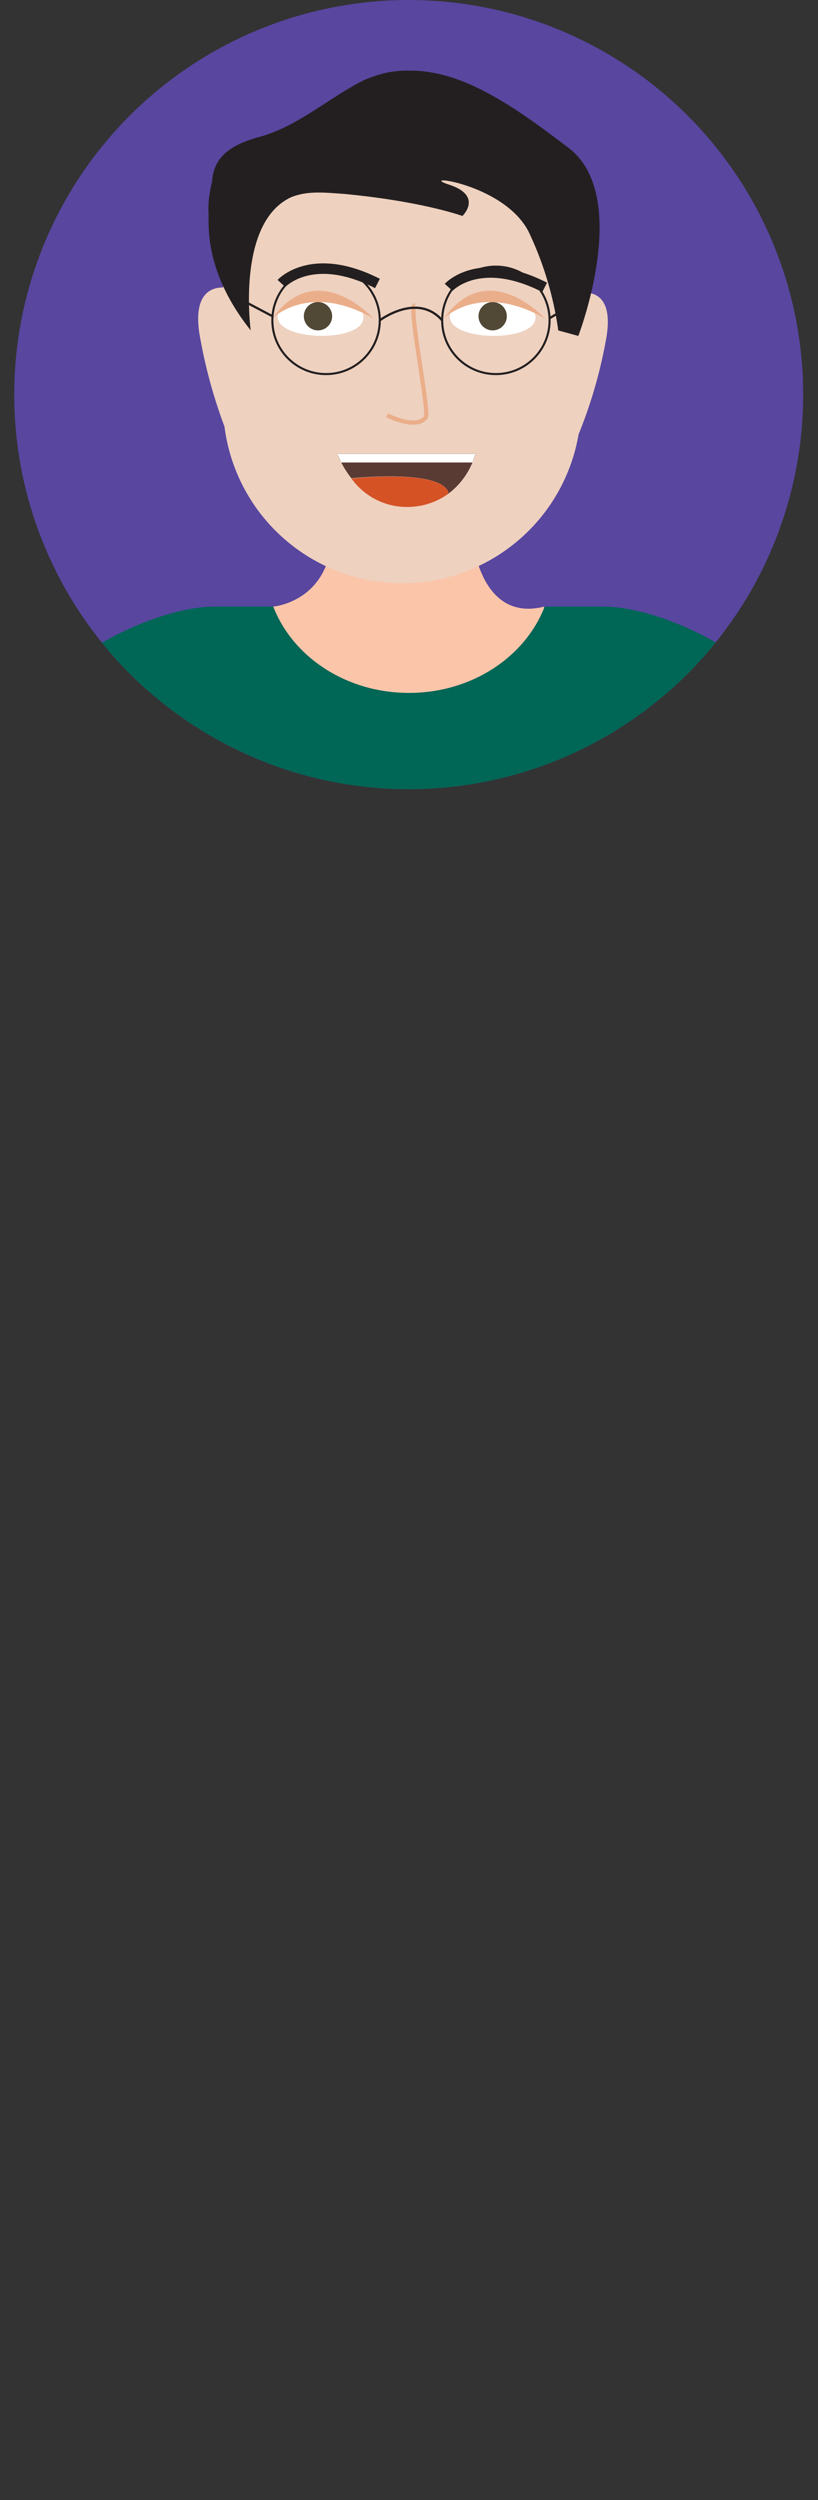 <svg xmlns="http://www.w3.org/2000/svg" xmlns:xlink="http://www.w3.org/1999/xlink" viewBox="0 0 122.45 374.11"><rect x="0" y="0" width="122.45" height="374.11" fill="#333333" stroke="none"/><defs><style>.cls-1{fill:#58469f;}.cls-2{clip-path:url(#clip-path);}.cls-10,.cls-3,.cls-9{fill:#eed1bf;}.cls-4{fill:#fbc5aa;}.cls-5{fill:#317b89;}.cls-6{fill:#fff;}.cls-7{fill:#514835;}.cls-8{fill:#ebae8a;}.cls-9{stroke:#ebae8a;stroke-width:0.63px;}.cls-10,.cls-13,.cls-14,.cls-17,.cls-9{stroke-miterlimit:10;}.cls-10,.cls-13,.cls-14{stroke:#231f20;}.cls-10{stroke-width:1.57px;}.cls-11{fill:#5a3b34;}.cls-12{fill:#d55225;}.cls-13,.cls-14{fill:none;}.cls-13{stroke-width:0.34px;}.cls-14{stroke-width:0.31px;}.cls-15{fill:#231f20;}.cls-16{fill:#065;}.cls-17{fill:#00a881;stroke:#489086;stroke-width:0.54px;}.cls-18{fill:#007dac;}.cls-19{fill:#44515c;}.cls-20{fill:#004368;}</style><clipPath id="clip-path"><circle class="cls-1" cx="61.18" cy="59.05" r="59.05"/></clipPath></defs><title>son</title><g id="Layer_2" data-name="Layer 2"><g id="Glavno_Besedilo" data-name="Glavno Besedilo"><circle class="cls-1" cx="61.18" cy="59.05" r="59.05"/><g class="cls-2"><path class="cls-3" d="M8.14,198.29S5,223,22,225.51V197.69Z"/><path class="cls-4" d="M40.84,90.78s8.51-.63,8.9-10.86h20.9s.86,13.36,10.82,10.86l-.9,7.68-20.36,8.11-17.68-4.74L38.2,93.24Z"/><path class="cls-5" d="M122.45,205.92,95.9,204.76V119.31s6.14-35.4,15.57-16.19Q119.3,156.86,122.45,205.92Z"/><path class="cls-3" d="M34.43,43.15S28.17,41.4,30,50.77a75.55,75.55,0,0,0,4.43,15.17Z"/><path class="cls-3" d="M57.57,17.23h5.26A24.19,24.19,0,0,1,87,41.42v19A26.82,26.82,0,0,1,60.2,87.28h0A26.82,26.82,0,0,1,33.39,60.46v-19A24.19,24.19,0,0,1,57.57,17.23Z"/><path class="cls-6" d="M54.4,47.54c.05-4.12-12.77-4.28-12.82-.16C41.54,51.11,54.36,51.27,54.4,47.54Z"/><path class="cls-6" d="M80.16,47.54c.05-4.12-12.77-4.28-12.82-.16C67.3,51.11,80.12,51.27,80.16,47.54Z"/><circle class="cls-7" cx="47.6" cy="47.32" r="2.12"/><circle class="cls-7" cx="73.75" cy="47.32" r="2.12"/><path class="cls-8" d="M40.79,47.63s5.44-5.47,15.08,0C55.87,47.63,47.49,38.36,40.79,47.63Z"/><path class="cls-8" d="M66.45,47.63s5.44-5.47,15.08,0C81.53,47.63,73.15,38.36,66.45,47.63Z"/><path class="cls-9" d="M57.94,62.15s4.36,2.21,5.79.32c.62-.81-2.72-17.07-1.63-16.73"/><path class="cls-10" d="M42.13,42.42s4.53-5,14.37,0"/><path class="cls-10" d="M67.16,43s4.53-5,14.37,0"/><path class="cls-11" d="M71.16,67.91a11.21,11.21,0,0,1-4,5.94c-.75-3.74-14.51-2.28-14.56-2.28a14.48,14.48,0,0,1-2.1-3.66Z"/><path class="cls-12" d="M67.16,73.85h0a10.38,10.38,0,0,1-5.68,2,10.24,10.24,0,0,1-8.87-4.24S66.4,70.12,67.16,73.85Z"/><polygon class="cls-11" points="52.6 71.57 52.6 71.57 52.6 71.57 52.6 71.57"/><path class="cls-3" d="M86.54,43.91s5.83-1.63,4.14,7.11a70.45,70.45,0,0,1-4.14,14.15Z"/><polygon class="cls-6" points="50.5 67.92 51.09 69.21 70.72 69.21 71.16 67.92 50.5 67.92"/><path class="cls-13" d="M56.85,47.94s5.62-4.25,9.34,0"/><line class="cls-13" x1="34.91" y1="44.22" x2="40.77" y2="47.31"/><line class="cls-13" x1="88.12" y1="44.1" x2="82.27" y2="47.62"/><circle class="cls-14" cx="48.81" cy="47.94" r="8.04"/><circle class="cls-14" cx="74.23" cy="47.94" r="8.04"/><path class="cls-15" d="M37.53,49.44S35.71,36.08,41.6,30.82a8,8,0,0,1,1.8-1.22,6.26,6.26,0,0,1,1.19-.42c2.2-.62,4.71-.3,7-.16l1.7.18c10.51,1.14,15.93,3.12,15.93,3.12s3.15-3-2-4.69,8.43-.21,12,7.23a50.69,50.69,0,0,1,4.35,14.59l3,.82s8.1-21-1.54-28.2c-5.28-4-11.82-8.95-18.29-10.74a19.88,19.88,0,0,0-1.94-.44,15.65,15.65,0,0,0-1.73-.25,16.41,16.41,0,0,0-1.73-.06,14.4,14.4,0,0,0-3.51.31,17.87,17.87,0,0,0-1.75.49c-.57.19-1.13.41-1.67.65-5.4,2.73-10.11,7.13-16,8.57-.57.17-1.13.36-1.67.57-2.68,1.05-4.82,2.68-5,6.07-.14.52-.25,1-.33,1.58A13.75,13.75,0,0,0,31.22,32c0,.39,0,.79,0,1.21C31.24,37.71,32.63,43.27,37.53,49.44Z"/><path class="cls-5" d="M0,205.92l26.55-1.16V119.31S20.42,83.92,11,103.13Q3.14,156.86,0,205.92Z"/><path class="cls-16" d="M90.37,90.78H81.53c-2.9,7.51-10.89,12.91-20.31,12.91s-17.41-5.4-20.31-12.91H32.08c-10.7,0-28,11-21,11.75,2.95.33,6.59,4.5,10,15v94.11H101.4V117.51c3.4-10.48,7-14.65,10-15C118.4,101.74,101.06,90.78,90.37,90.78Z"/><path class="cls-17" d="M22,204.6"/><rect class="cls-18" x="21.04" y="211.62" width="80.29" height="27.11"/><polygon class="cls-18" points="61.23 238.73 47.95 362.38 32.77 362.38 21.04 238.73 61.23 238.73"/><polygon class="cls-18" points="101.34 238.73 88.13 362.38 73.03 362.38 61.37 238.73 101.34 238.73"/><path class="cls-3" d="M114.58,205.59s3,23.71-13.24,26.1V205Z"/><path class="cls-19" d="M73,362.38v11.73h39.24s5.18-11.76-18.5-9.56c0,0-5.77-1-5-7.74"/><path class="cls-19" d="M47.89,362.38v11.73H8.65s-5.18-11.76,18.5-9.56c0,0,5.77-1,5-7.74"/><circle class="cls-20" cx="48.97" cy="133.94" r="14.79"/></g></g></g></svg>